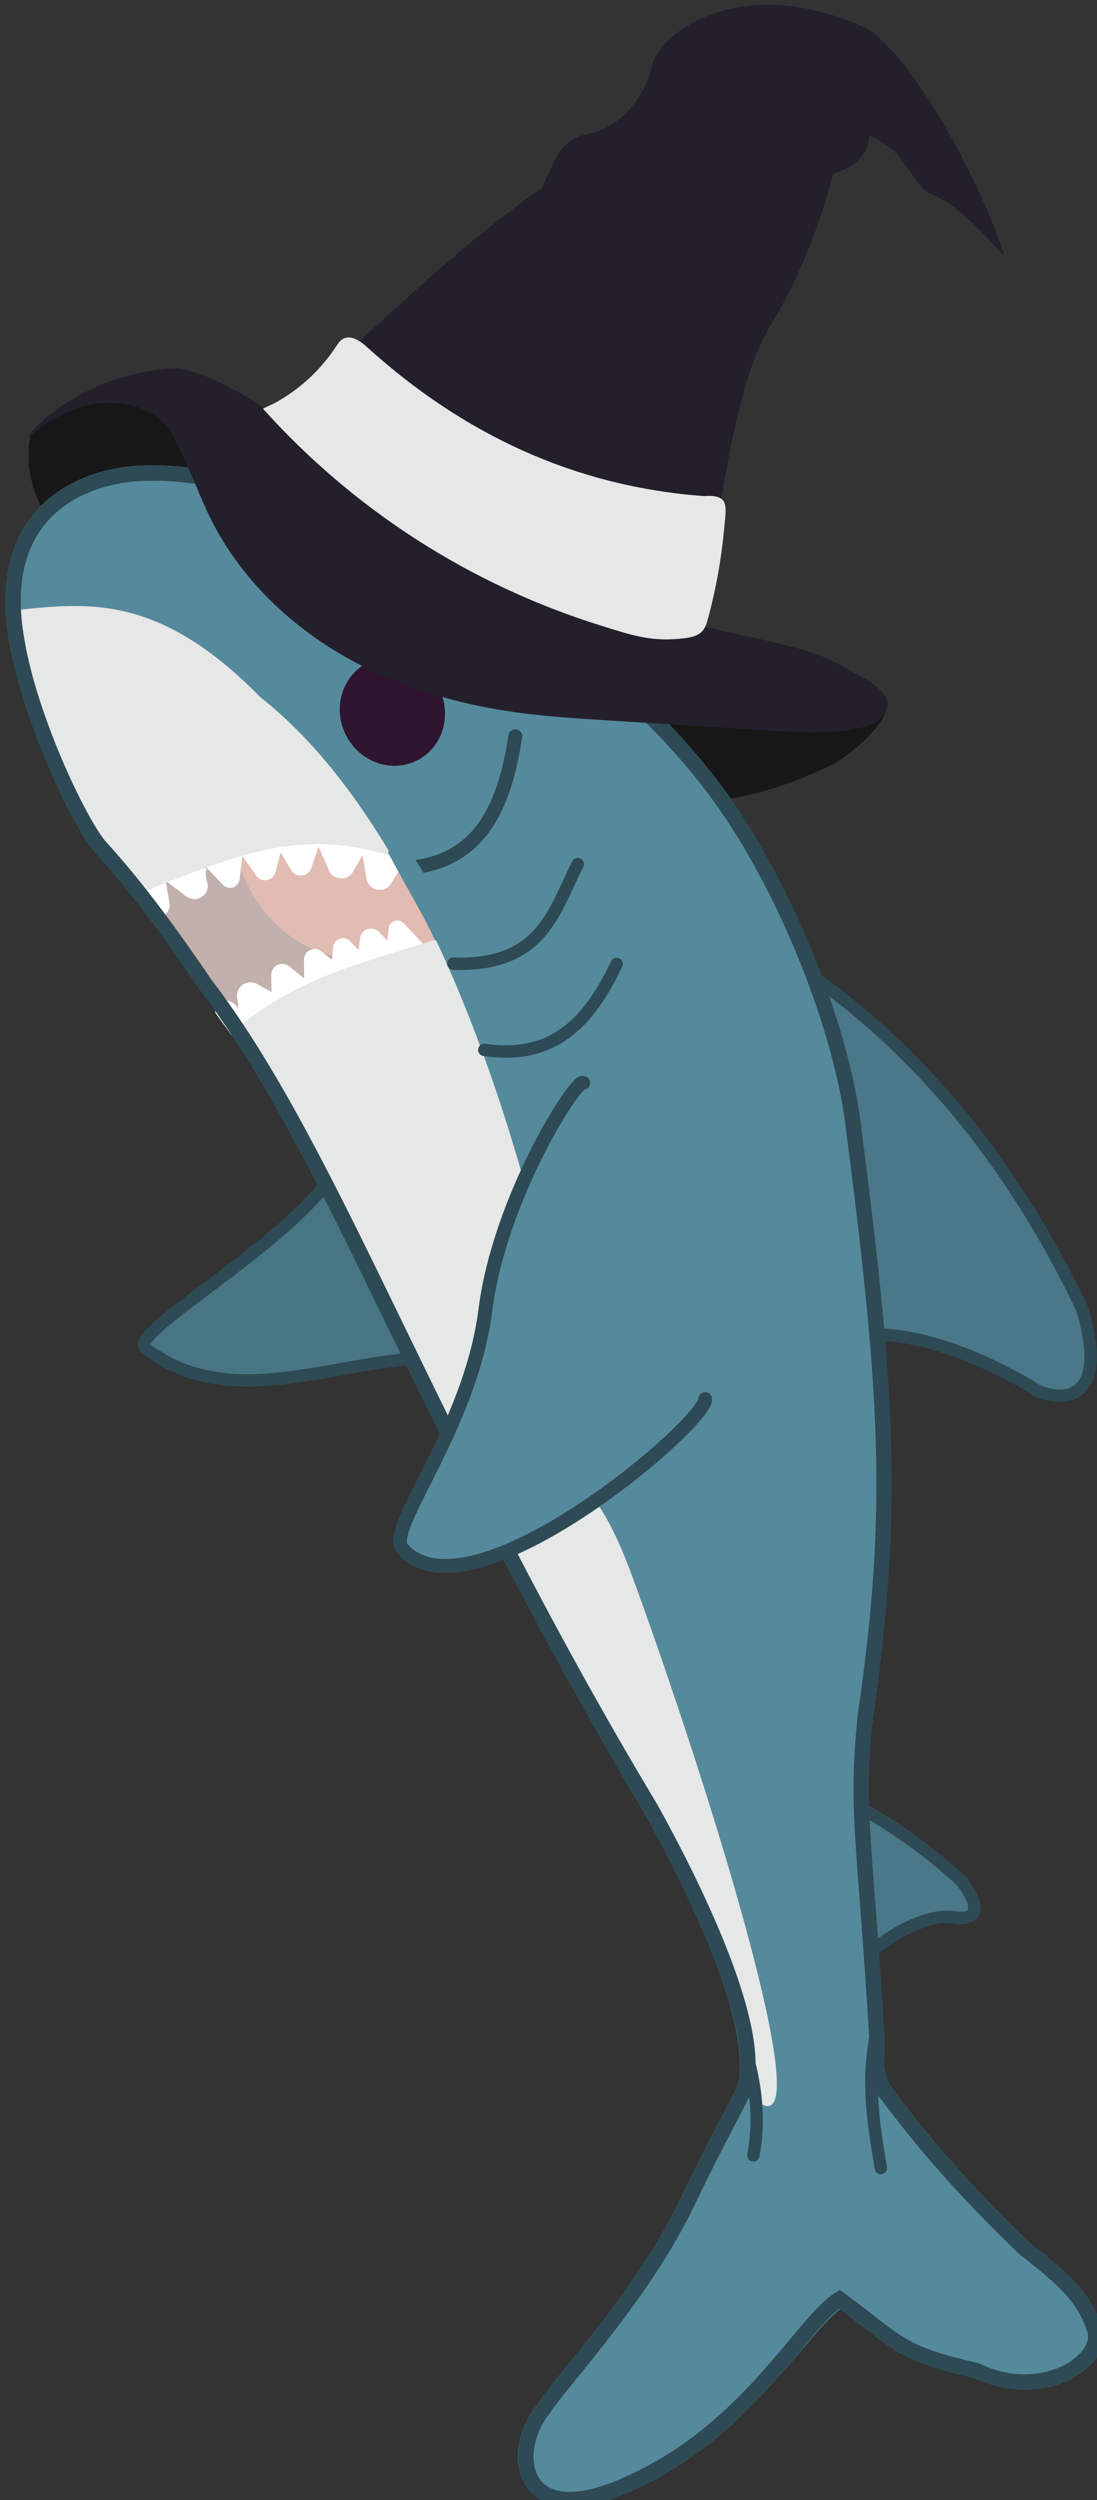 <?xml version="1.0" encoding="UTF-8" standalone="no"?>
<!-- Created with Inkscape (http://www.inkscape.org/) -->

<svg
   width="131.66"
   height="300"
   viewBox="0 0 34.835 79.375"
   version="1.1"
   id="svg61526"
   xmlns="http://www.w3.org/2000/svg"
   xmlns:svg="http://www.w3.org/2000/svg">
  <rect x="0" y="0" width="34.835" height="79.375" fill="#333333" stroke="none"/>
  <defs
     id="defs61523" />
  <g
     id="layer1">
    <g
       id="g61293"
       transform="matrix(0.363,0,0,0.363,-180.394,-158.596)">
      <g
         id="Layer_138-6"
         data-name="Layer 138"
         transform="matrix(0.117,0,0,0.117,482.834,431.717)"
         style="fill:#171717;fill-opacity:1">
        <path
           class="cls-5"
           d="M 570.41,636 C 558.34,612 114.92,529.887 143.322,370.001 142.432,365.551 175.36,345.6 178.11,342.04 c 45.094,-29.006 54.117,-4.925 59.36,1.5 25.39,27.27 47.93,96.23 75.84,120.92 121.45,107.41 260.79,126.45 421.69,107.28 14.43,-1.72 41.329,-17.635 47.719,-4.575 7,14.38 -27.259,42.855 -41.749,49.675 -102.71,48.34 -132.44,13.79 -179,20"
           id="path321-7"
           style="fill:#171717;fill-opacity:1" />
      </g>
      <path
         style="fill:#4a7888;fill-opacity:1;stroke:#2e4a54;stroke-width:1.086;stroke-linecap:butt;stroke-linejoin:miter;stroke-dasharray:none;stroke-opacity:1"
         d="m 572.692,608.184 c 1.472,-1.824 5.335,-3.937 7.614,-3.606 2.791,0.44 1.98,-1.587 0.758,-3.157 -8.474,-7.858 -19.196,-11.692 -22.756,-9.227 z"
         id="path50418-9" />
      <path
         style="fill:#4a7888;fill-opacity:1;stroke:#2e4a54;stroke-width:1.086;stroke-linecap:round;stroke-linejoin:round;stroke-dasharray:none;stroke-opacity:1"
         d="m 548.899,512.914 c 9.15,2.892 29.43,10.554 42.711,38.431 2.834,9.422 -3.184,7.936 -4.562,6.761 -7.221,-4.124 -13.839,-5.796 -19.466,-3.434 z"
         id="path45910-2" />
      <path
         style="fill:#558a9c;fill-opacity:1;fill-rule:evenodd;stroke:none;stroke-width:3.037;stroke-linecap:square;stroke-linejoin:bevel;stroke-dashoffset:2.845;paint-order:stroke markers fill"
         d="m 510.889,478.955 c -0.383,-0.008 -0.754,-0.006 -1.109,0.008 h -0.012 -0.013 -10e-4 c -2.04,0.003 -5.302,0.601 -7.695,2.606 -2.393,2.005 -4.053,5.379 -2.947,11.398 l 0.002,0.004 v 0.004 c 1.888,11.048 7.333,18.623 14.875,27.779 12.422,14.986 20.118,40.086 40.506,74.037 l 0.006,0.012 0.006,0.01 c 2.086,3.768 4.546,8.614 6.293,13.196 1.747,4.582 2.859,8.857 1.941,11.787 l -0.015,0.053 -0.025,0.049 c -1.343,2.679 -2.524,4.776 -4.729,9.313 -1.947,4.25 -4.795,8.333 -7.347,11.662 -2.553,3.329 -4.846,5.964 -5.539,7.039 l -0.02,0.031 -0.023,0.027 c -1.366,1.69 -1.792,4.207 -0.982,5.578 0.405,0.685 1.066,1.165 2.26,1.275 1.194,0.111 2.922,-0.206 5.222,-1.254 l 0.006,-0.002 0.004,-0.002 c 5.157,-2.255 8.897,-5.712 11.773,-8.89 2.877,-3.179 4.78,-6.058 6.707,-7.258 l 0.384,-0.238 0.367,0.266 c 2.576,1.87 3.85,3.042 5.26,3.896 1.409,0.854 3.016,1.454 6.412,2.213 l 0.076,0.018 0.07,0.033 c 2.791,1.352 5.419,1.106 7.212,0.26 0.897,-0.423 1.576,-1.001 1.953,-1.561 0.377,-0.56 0.455,-1.049 0.297,-1.469 l -0.004,-0.012 -0.004,-0.01 c -0.902,-2.673 -2.299,-3.899 -5.938,-6.768 l -0.027,-0.022 -0.025,-0.025 c -4.274,-4.164 -7.98,-8.01 -12.457,-14.053 l -0.051,-0.068 -0.033,-0.08 c -0.903,-2.225 -0.85,-2.379 -0.549,-5.041 l 0.002,-0.015 0.002,-0.015 c 1.207,-7.547 0.628,-8.996 0.217,-11.344 -0.411,-2.348 -0.695,-5.651 -1.21,-16.422 l -0.002,-0.066 0.01,-0.065 c 2.637,-18.019 3.063,-27.964 0.067,-51.19 -0.526,-2.711 -1.528,-8.087 -4.088,-13.513 -2.562,-5.429 -5.706,-11.144 -8.527,-15.061 -6.273,-8.707 -15.795,-15.871 -25.211,-20.78 -8.827,-4.601 -17.594,-7.206 -23.346,-7.33 z"
         id="path27073" />
      <path
         style="fill:#558a9c;fill-opacity:1;fill-rule:evenodd;stroke:none;stroke-width:3.037;stroke-linecap:square;stroke-linejoin:bevel;stroke-dashoffset:2.845;paint-order:stroke markers fill"
         d="m 510.925,477.608 c 6.139,0.122 14.971,2.812 23.932,7.483 9.562,4.984 19.234,12.239 25.68,21.185 2.907,4.035 4.838,9.774 7.426,15.257 2.588,5.483 2.972,9.189 3.554,12.194 l -0.128,0.856 0.364,1.038 c 3.011,23.321 4.216,33.346 1.584,51.329 -1.085,9.109 -0.983,13.584 -0.555,16.031 0.428,2.448 0.866,3.088 1.534,11.926 1.5e-4,0.002 2.5e-4,0.002 0,0.004 l -0.004,0.027 c -0.295,2.588 -0.401,2.216 0.438,4.275 4.4,5.928 8.02,9.69 12.254,13.816 l 0.004,0.004 c 3.604,2.844 5.322,4.395 6.318,7.336 0.333,0.897 0.109,1.874 -0.437,2.686 -0.549,0.815 -1.415,1.517 -2.496,2.027 -2.129,1.005 -5.132,1.232 -8.228,-0.215 -0.007,-0.002 -0.009,-0.003 -0.015,-0.004 -3.443,-0.771 -5.244,-1.426 -6.803,-2.371 -1.432,-0.868 -2.771,-2.044 -4.905,-3.629 -1.378,1.027 -3.347,3.654 -6.117,6.715 -2.94,3.249 -6.832,6.859 -12.232,9.221 -2.431,1.105 -4.36,1.508 -5.895,1.365 -1.538,-0.142 -2.681,-0.888 -3.297,-1.932 -1.231,-2.083 -0.575,-5.033 1.088,-7.098 0.875,-1.346 3.061,-3.814 5.568,-7.084 2.523,-3.29 5.316,-7.308 7.191,-11.402 l 0.004,-0.008 0.002,-0.006 c 2.205,-4.539 3.39,-6.648 4.707,-9.272 0.682,-2.228 -0.217,-6.41 -1.92,-10.877 -1.709,-4.483 -4.147,-9.29 -6.213,-13.021 -20.452,-34.062 -27.513,-59.052 -39.633,-73.673 l -0.227,-0.457 c -4.735,-10.671 -13.734,-16.756 -15.679,-28.123 -3.4e-4,-0.002 2.6e-4,-0.003 0,-0.004 -1.166,-6.351 0.661,-10.373 3.406,-12.672 2.739,-2.295 6.251,-2.912 8.541,-2.918 0.385,-0.015 0.782,-0.018 1.191,-0.01 z"
         id="path27071" />
      <path
         style="fill:#487584;fill-opacity:1;stroke:#2e4a54;stroke-width:1.086;stroke-linecap:round;stroke-linejoin:round;stroke-dasharray:none;stroke-opacity:1"
         d="m 525.865,539.878 c -4.146,6.092 -17.592,13.503 -16.212,14.921 6.839,5.325 15.323,1.633 23.177,0.957 -0.096,-5.818 -4.227,-10.684 -6.966,-15.879 z"
         id="path39910-2" />
      <path
         style="fill:#e6e7e7;fill-opacity:1;stroke:none;stroke-width:0.173px;stroke-linecap:butt;stroke-linejoin:miter;stroke-opacity:1"
         d="m 562.097,619.595 c 7.928,9.074 -2.675,-25.171 -9.745,-44.585 -4.082,-11.208 -5.22,-4.966 -5.486,-14.822 -0.4,-7.125 -8.274,-47.472 -27.153,-62.322 -8.856,-9.047 -15.137,-8.262 -21.448,-7.592 2.281,21.655 23.285,37.071 31.373,58.638 9.584,25.558 32.18,52.698 32.459,70.683 z"
         id="path16942-2" />
      <ellipse
         style="fill:#2f152f;fill-opacity:1;stroke:none;stroke-width:0.844;stroke-linecap:round;stroke-linejoin:round;stroke-dasharray:none;stroke-dashoffset:2.845;stroke-opacity:1;paint-order:stroke markers fill"
         id="path18903-7"
         cx="-685.424"
         cy="248.169"
         rx="4.788"
         ry="4.555"
         transform="rotate(-116.883)" />
      <path
         style="fill:none;stroke:#2e4a54;stroke-width:1.217;stroke-linecap:round;stroke-linejoin:round;stroke-dasharray:none;stroke-opacity:1"
         d="m 532.464,512.8 c 7.089,-0.389 8.783,-6.49 9.569,-11.508"
         id="path32010-6" />
      <path
         style="fill:none;stroke:#2e4a54;stroke-width:1.086;stroke-linecap:round;stroke-linejoin:round;stroke-dasharray:none;stroke-opacity:1"
         d="m 536.61,521.18 c 7.797,0.275 8.805,-4.625 10.886,-8.708"
         id="path34756-0" />
      <path
         style="fill:none;stroke:#2e4a54;stroke-width:1.086;stroke-linecap:round;stroke-linejoin:round;stroke-dasharray:none;stroke-opacity:1"
         d="m 539.321,528.725 c 5.93,0.867 9.075,-2.248 11.576,-7.515"
         id="path34758-6" />
      <path
         style="fill:none;stroke:#2e4a54;stroke-width:1.086;stroke-linecap:round;stroke-linejoin:round;stroke-dasharray:none;stroke-opacity:1"
         d="m 562.361,616.83 c 0.813,2.998 1.029,5.869 0.494,8.578"
         id="path42461-6" />
      <path
         style="fill:#2e4954;fill-opacity:0.212;stroke:#2e4a54;stroke-width:1.086;stroke-linecap:round;stroke-linejoin:round;stroke-dasharray:none;stroke-opacity:1"
         d="m 574.014,626.522 c -0.85,-4.967 -1.219,-8.005 -0.283,-12.5"
         id="path43970-1" />
      <g
         id="g239358-9"
         transform="matrix(1.77,-1.979,-1.979,-1.77,337.416,2272.238)">
        <path
           style="fill:#c2b0ac;fill-opacity:1;stroke-width:0.082"
           d="m 537.959,387.079 -0.032,0.638 c -0.015,0.308 -0.382,0.458 -0.608,0.249 l -0.411,-0.381 -0.121,0.536 c -0.08,0.355 -0.53,0.466 -0.767,0.192 l -0.238,-0.275 0.022,0.199 c -0.035,0.325 -0.278,0.514 -0.492,0.403 1.179,2.689 1.079,4.38 1.137,4.341 -0.035,-0.004 0.912,-0.146 1.931,-0.616 0.392,-0.181 0.836,-0.348 1.291,-0.56 -0.049,-0.078 -0.096,-0.155 -0.141,-0.232 l -0.97,0.6 -0.086,-1.036 c -0.022,-0.271 0.281,-0.445 0.504,-0.288 l 0.264,0.187 c -0.669,-1.375 -0.691,-2.55 -0.361,-3.535 -0.127,0.11 -0.327,0.126 -0.471,-0.007 z"
           id="path239331-2" />
        <path
           style="fill:#c2b0ac;fill-opacity:1;stroke-width:0.082"
           d="m 539.022,386.814 -0.018,0.365 c 0.042,-0.097 0.086,-0.191 0.133,-0.284 z"
           id="path239333-0" />
        <path
           style="fill:#e1bcb3;fill-opacity:1;stroke-width:0.082"
           d="m 540.189,385.507 c -0.09,0.088 -0.178,0.18 -0.264,0.274 l 0.347,-0.216 z"
           id="path239335-2" />
        <path
           style="fill:#e1bcb3;fill-opacity:1;stroke-width:0.082"
           d="m 541.701,384.648 c -0.106,0.051 -0.14,-0.476 -1.497,0.845 l 1.201,-0.747 0.095,1.11 c 0.021,0.241 -0.25,0.396 -0.448,0.257 l -0.341,-0.24 0.033,0.388 c 0.027,0.309 -0.32,0.508 -0.573,0.33 l -0.324,-0.227 0.035,0.413 c 0.023,0.271 -0.281,0.446 -0.503,0.289 l -0.241,-0.17 c -0.048,0.092 -0.092,0.187 -0.133,0.284 l -0.004,0.075 c -0.005,0.105 -0.053,0.19 -0.121,0.249 -0.33,0.984 -0.307,2.159 0.361,3.534 l 0.371,0.262 -0.181,-0.78 c -0.068,-0.292 0.235,-0.53 0.502,-0.395 l 0.605,0.306 -0.204,-0.651 c -0.092,-0.294 0.201,-0.562 0.485,-0.443 l 0.688,0.286 -0.35,-0.776 c -0.15,-0.332 0.142,-0.692 0.497,-0.615 l 0.619,0.133 -0.496,-0.621 c -0.234,-0.293 -0.018,-0.709 0.331,-0.715 0.03,-5.1e-4 0.06,0.002 0.091,0.008 l 0.985,0.18 -0.67,1.201 0.267,0.057 -1.119,1.493 -0.097,-0.214 -0.95,0.93 -0.009,-0.028 -0.87,0.733 0.042,0.03 -0.251,0.156 c 0.061,0.103 0.124,0.207 0.192,0.313 5.284,6.254 3.129,-6.325 1.979,-7.239 z"
           id="path239337-3" />
        <path
           id="path239339-7"
           style="fill:#ffffff;stroke-width:0.082"
           d="m 541.405,384.745 -1.219,0.759 0.087,0.061 -0.469,0.291 -0.01,-0.115 -1.216,0.756 -0.84,0.378 5.2e-4,5.2e-4 -0.746,0.336 0.066,-0.292 -1.793,0.52 0.046,0.054 -0.338,0.137 0.188,0.872 c 0.233,0.333 0.598,0.139 0.641,-0.266 l -0.022,-0.199 0.238,0.275 c 0.237,0.275 0.688,0.163 0.767,-0.192 l 0.121,-0.536 0.411,0.381 c 0.226,0.209 0.593,0.06 0.608,-0.249 l 0.032,-0.638 0.451,0.417 c 0.22,0.203 0.576,0.058 0.591,-0.241 l 0.022,-0.44 0.357,0.251 c 0.222,0.156 0.526,-0.018 0.503,-0.289 l -0.035,-0.413 0.324,0.227 c 0.253,0.178 0.6,-0.021 0.573,-0.33 l -0.033,-0.388 0.341,0.24 c 0.198,0.139 0.469,-0.016 0.448,-0.257 z m 0.704,2.284 c -0.349,0.006 -0.565,0.422 -0.331,0.715 l 0.496,0.621 -0.619,-0.133 c -0.356,-0.077 -0.647,0.284 -0.497,0.615 l 0.35,0.776 -0.688,-0.286 c -0.284,-0.118 -0.577,0.149 -0.485,0.443 l 0.204,0.651 -0.605,-0.306 c -0.267,-0.135 -0.57,0.103 -0.502,0.395 l 0.181,0.78 -0.635,-0.449 c -0.222,-0.157 -0.526,0.017 -0.504,0.288 l 0.086,1.036 1.221,-0.756 -0.042,-0.03 0.87,-0.733 0.009,0.028 0.95,-0.93 0.097,0.214 1.119,-1.493 -0.267,-0.057 0.67,-1.201 -0.985,-0.18 c -0.031,-0.006 -0.062,-0.008 -0.091,-0.008 z" />
        <path
           id="path239341-5"
           style="fill:#ffffff;stroke-width:0.082"
           d="m 537.834,391.376 c -0.218,-0.002 -0.427,0.158 -0.449,0.407 l -0.071,0.848 -0.462,-0.585 c -0.103,-0.13 -0.285,-0.177 -0.42,-0.134 -0.03,0.605 0.068,0.938 0.039,1.088 l 0.766,-0.208 c 0.332,-0.116 0.72,-0.258 1.142,-0.427 0.119,-0.048 0.242,-0.099 0.367,-0.151 0.2,-0.147 0.287,-0.257 0.3,-0.341 l -0.487,0.302 -0.064,-0.305 c -0.176,-0.031 -0.325,-0.338 -0.376,-0.382 -0.086,-0.075 -0.186,-0.11 -0.285,-0.111 z" />
        <path
           style="fill:#e6e7e7;fill-opacity:1;stroke:none;stroke-width:0.265px;stroke-linecap:butt;stroke-linejoin:miter;stroke-opacity:1"
           d="m 536.484,392.971 c 2.633,-1.345 5.055,-2.325 6.379,-5.314 l 0.364,2.249 0.64,3.88 -1.46,0.419 z"
           id="path239343-9" />
        <path
           style="fill:#e6e7e7;fill-opacity:1;stroke:none;stroke-width:0.265px;stroke-linecap:butt;stroke-linejoin:miter;stroke-opacity:1"
           d="m 535.049,387.683 c 2.784,-0.391 4.476,-1.639 6.728,-2.959 -0.115,-0.284 -0.577,-0.654 -0.859,-0.99 l -4.557,2.276 c -0.853,0.304 -1.238,0.199 -1.45,0.634 -0.094,0.193 -0.054,0.764 0.138,1.039 z"
           id="path239345-2" />
        <path
           style="fill:#558a9c;fill-opacity:1;stroke:none;stroke-width:0.265px;stroke-linecap:butt;stroke-linejoin:miter;stroke-opacity:1"
           d="m 541.768,384.709 c 0.35,0.787 0.483,1.314 1.116,3.062 0.16,0.198 0.348,-0.328 0.503,-0.594 l -0.914,-2.999 z"
           id="path239347-2" />
      </g>
      <path
         style="fill:none;fill-opacity:1;stroke:#2e4a54;stroke-width:1.347;stroke-linecap:butt;stroke-linejoin:miter;stroke-dasharray:none;stroke-opacity:1"
         d="m 551.821,654.182 c -9.472,4.313 -10.339,-2.881 -7.304,-6.636 1.557,-2.415 9.02,-10.272 12.842,-18.617 2.216,-4.562 3.402,-6.667 4.739,-9.334 1.613,-5.152 -4.029,-16.956 -8.181,-24.456 -19.59,-32.623 -27.521,-57.083 -38.966,-72.091 -2.852,-4.184 -5.743,-8.22 -9.166,-12.006 -1.7,-1.811 -6.15,-11.022 -7.335,-17.954 -2.274,-12.372 6.975,-14.791 11.304,-14.798 11.846,-0.462 37.519,10.727 50.237,28.38 5.728,7.951 10.498,19.985 11.585,28.522 3.009,23.305 3.723,33.703 1.084,51.734 -0.888,8.469 -0.019,11.066 0.985,27.905 0.196,2.462 -0.397,2.49 0.505,4.712 4.453,6.01 8.121,9.817 12.386,13.972 3.648,2.876 5.206,4.259 6.158,7.081 0.996,2.638 -4.446,6.492 -10.386,3.615 -6.852,-1.532 -6.816,-2.515 -11.921,-6.222 -3.306,2.058 -8.009,11.577 -18.566,16.193 z"
         id="path48906-8" />
      <path
         style="fill:#558a9c;fill-opacity:1;stroke:#2e4a54;stroke-width:1.217;stroke-linecap:round;stroke-linejoin:round;stroke-dasharray:none;stroke-opacity:1"
         d="m 547.976,531.607 c -0.576,-0.441 -7.317,10.016 -8.567,19.898 -1.303,10.307 -8.769,19.113 -7.269,20.829 5.903,6.754 26.617,-10.988 26.501,-13.067"
         id="path36471-7" />
      <path
         style="fill:#23202c;fill-opacity:1;stroke:none;stroke-width:0.523px;stroke-linecap:butt;stroke-linejoin:miter;stroke-opacity:1"
         d="m 519.543,474.756 c 7.115,11.726 24.225,21.883 38.635,15.986 1.176,-0.665 1.723,-2.368 0.697,-3.12 1.306,-7.469 2.415,-17.086 5.374,-22.067 2.251,-3.659 4.336,-8.516 5.6,-13.461 1.943,-0.605 3.089,-1.659 3.114,-3.348 3.174,1.164 4.068,4.656 5.167,5.002 2.878,1.187 4.67,3.461 6.683,5.533 -2.413,-7.658 -8.995,-18.72 -12.453,-20.069 -10.877,-4.828 -17.87,0.783 -18.357,3.419 -0.685,2.908 -2.931,5.594 -5.871,6.04 -2.31,0.629 -2.513,2.14 -3.776,4.664 -9.009,6.315 -16.527,14.292 -24.811,21.418 z"
         id="path55172-3" />
      <g
         id="Layer_139-5"
         data-name="Layer 139"
         transform="matrix(0.117,0,0,0.117,482.834,431.717)"
         style="fill:#23202c;fill-opacity:1">
        <path
           class="cls-11"
           d="m 250.269,319.582 c 33.807,1.315 86.448,42.754 138.571,76.158 15.65,10 31.3,20.07 47.47,29.25 39,22.16 80.68,39.19 122.22,56.16 66.714,36.379 147.908,37.72 186.845,58.338 18.428,10.917 55.824,25.071 30.315,44.232 -3.87,2.71 -8.55,4 -13.17,5 -21.18,4.45 -43.1,3.13 -64.7,1.79 L 577.61,583 c -25.89,-1.6 -51.83,-3.21 -77.48,-7.12 -45.08,-6.86 -89.38,-21 -128.35,-44.69 -38.97,-23.69 -72.44,-57.19 -93,-97.9 -11,-21.82 -18.28,-45.49 -30.67,-66.56 -12.39,-21.07 -58.97,-35.933 -102.982,2.178 -13.371,12.042 23.667,-43.309 105.141,-49.326 z"
           id="path338-3"
           style="fill:#23202c;fill-opacity:1" />
      </g>
      <g
         id="Layer_141-5"
         data-name="Layer 141"
         transform="matrix(0.117,0,0,0.117,482.834,431.717)"
         style="fill:#e6e7e7;fill-opacity:1">
        <path
           class="cls-12"
           d="m 325.74,345.81 c 18.549,-10.074 34.343,-24.543 46,-42.14 1.49,-2.26 3,-4.65 5.37,-6 6,-3.37 13.09,1.68 18.18,6.29 71.723,64.91 155.072,104.179 251.781,111.204 19.29,-1.46 16.506,7.789 15.161,23.09 -2.05,23.03 -6.102,45.853 -12.117,68.208 -0.95,3.53 -2,7.21 -4.56,9.87 -3.29,3.46 -8.35,4.53 -13.11,5.1 -24.85,3 -39.145,-2.211 -63.045,-9.641 -97.093,-30.332 -184.205,-86.299 -252.15,-162"
           id="path341-6"
           style="fill:#e6e7e7;fill-opacity:1" />
      </g>
    </g>
  </g>
</svg>
